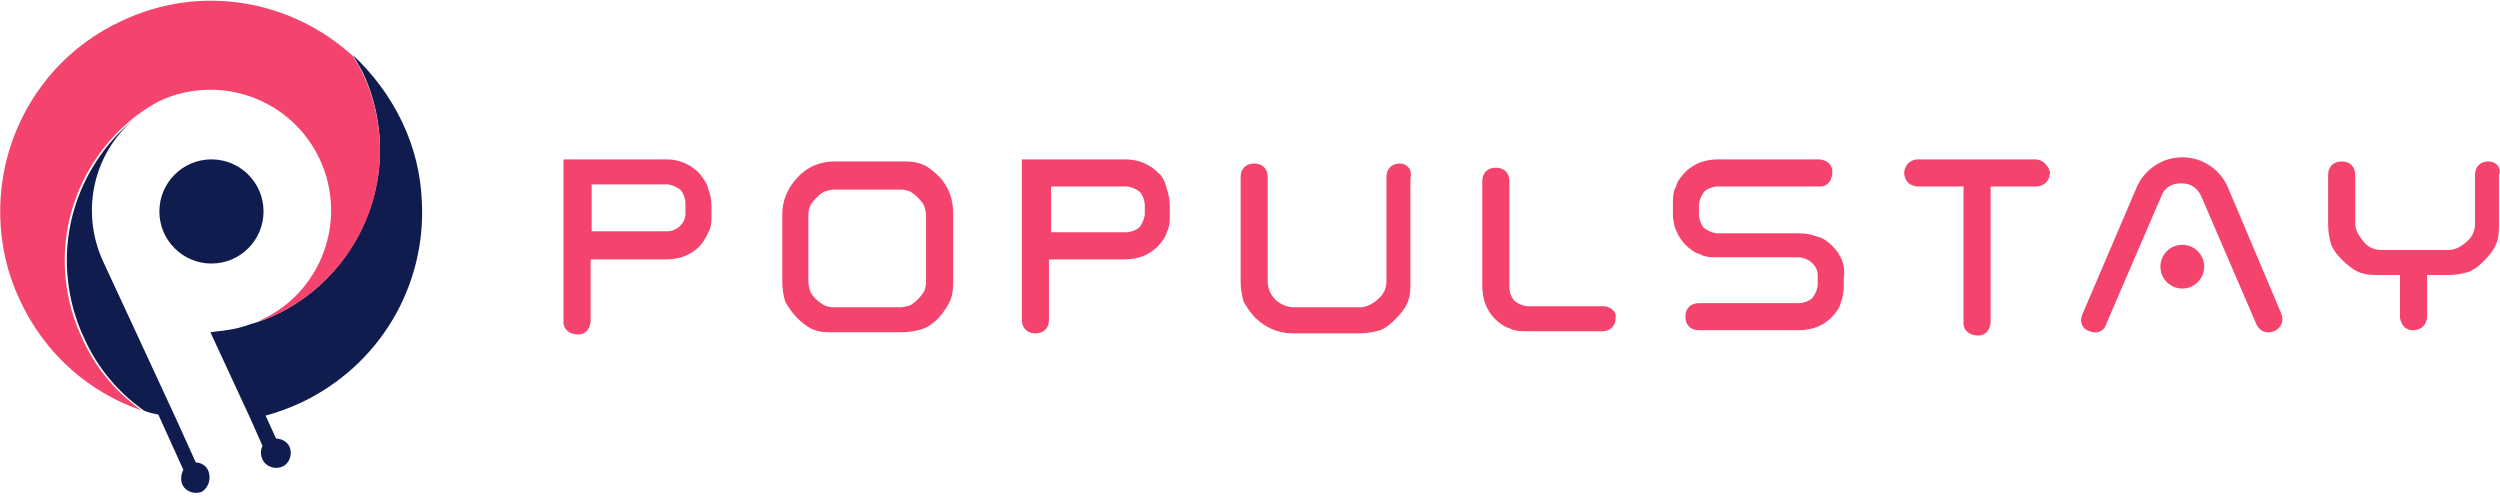<?xml version="1.0" encoding="UTF-8"?>
<svg width="240px" height="48px" viewBox="0 0 240 48" version="1.1" xmlns="http://www.w3.org/2000/svg" xmlns:xlink="http://www.w3.org/1999/xlink">
    <!-- Generator: Sketch 52.1 (67048) - http://www.bohemiancoding.com/sketch -->
    <title>populstay-logo-full-colour</title>
    <desc>Created with Sketch.</desc>
    <g id="Page-1" stroke="none" stroke-width="1" fill="none" fill-rule="evenodd">
        <g id="Demo---Homepage" transform="translate(-50, -26)" fill-rule="nonzero">
            <g id="Hero">
                <g id="Nav-Bar">
                    <g id="populstay-logo-full-colour" transform="translate(50, 26)">
                        <path d="M67.1,16.6 C66.2,15.7 65.1,15.3 64,15.3 L54.1,15.3 L54.1,30.7 C54,31.5 54.5,32 55.3,32.1 C56.1,32.2 56.6,31.7 56.7,30.9 C56.7,30.8 56.7,30.8 56.7,30.7 L56.7,24.9 L64,24.9 C64.5,24.9 65.2,24.8 65.7,24.6 C66.2,24.4 66.7,24.1 67.1,23.7 C67.4,23.4 67.8,22.8 68,22.3 C68.3,21.8 68.3,21.2 68.3,20.7 L68.3,19.8 C68.3,19.3 68.2,18.6 68,18.2 C67.9,17.6 67.5,17.1 67.1,16.6 Z M65.8,20.5 C65.8,21.5 64.9,22.2 64.1,22.2 L56.8,22.2 L56.8,17.7 L64,17.7 C64.4,17.7 64.9,17.9 65.3,18.2 C65.6,18.5 65.8,19.1 65.8,19.5 L65.8,20.5 Z" id="Shape" fill="#F4436C"></path>
                        <path d="M90.1,16.9 C89.7,16.5 89.1,16 88.6,15.8 C87.9,15.5 87.3,15.5 86.6,15.5 L80.1,15.5 C78.8,15.5 77.5,16 76.6,17 C75.7,17.9 75.1,19.2 75.1,20.5 L75.1,27 C75.1,27.7 75.2,28.4 75.4,29 C75.7,29.5 76.1,30.1 76.5,30.5 C76.9,30.9 77.5,31.4 78,31.6 C78.7,31.9 79.3,31.9 80,31.9 L86.5,31.9 C87.2,31.9 87.8,31.8 88.5,31.6 C89.7,31.2 90.6,30.1 91.2,28.9 C91.5,28.2 91.5,27.6 91.5,26.9 L91.5,20.4 C91.5,19.2 91.1,17.9 90.1,16.9 Z M88.9,27.1 C88.9,27.4 88.8,27.8 88.7,28 C88.4,28.5 87.9,29 87.4,29.3 C87.1,29.4 86.7,29.5 86.5,29.5 L80,29.5 C79.7,29.5 79.3,29.4 79.1,29.3 C78.6,29 78,28.5 77.8,28 C77.7,27.7 77.6,27.3 77.6,27.1 L77.6,20.6 C77.6,20.3 77.7,19.9 77.8,19.7 C78.1,19.2 78.6,18.7 79.1,18.4 C79.4,18.3 79.8,18.2 80,18.2 L86.5,18.2 C86.8,18.2 87.2,18.3 87.4,18.4 C87.9,18.7 88.4,19.2 88.7,19.7 C88.8,20 88.9,20.4 88.9,20.6 L88.9,27.1 Z" id="Shape" fill="#F4436C"></path>
                        <path d="M111.2,16.6 C110.3,15.7 109.2,15.3 108,15.3 L98.1,15.3 L98.1,30.7 C98.1,31.5 98.6,32 99.4,32 C100.2,32 100.7,31.5 100.7,30.7 L100.7,24.9 L108,24.9 C108.5,24.9 109.2,24.8 109.7,24.6 C110.2,24.4 110.7,24.1 111.1,23.7 C111.4,23.4 111.9,22.8 112,22.3 C112.3,21.8 112.3,21.2 112.3,20.7 L112.3,19.8 C112.3,19.3 112.2,18.6 112,18.1 C111.9,17.6 111.6,16.9 111.2,16.6 Z M109.9,20.5 C109.9,20.9 109.7,21.4 109.4,21.8 C109.1,22.1 108.5,22.3 108.1,22.3 L100.9,22.3 L100.9,17.9 L108.1,17.9 C108.5,17.9 109,18.1 109.4,18.4 C109.7,18.7 109.9,19.3 109.9,19.7 L109.9,20.5 Z" id="Shape" fill="#F4436C"></path>
                        <path d="M134.4,15.7 C133.6,15.7 133.1,16.2 133.1,17 L133.1,27 C133.1,27.7 132.8,28.3 132.3,28.7 C131.9,29.1 131.2,29.5 130.6,29.5 L124.1,29.5 C122.8,29.4 121.7,28.4 121.7,27 L121.7,17 C121.7,16.2 121.2,15.7 120.4,15.7 C119.6,15.7 119.1,16.2 119.1,17 L119.1,27 C119.1,27.7 119.2,28.3 119.4,29 C119.7,29.5 120.1,30.1 120.5,30.5 C121.4,31.4 122.7,32 124,32 L130.5,32 C131.2,32 131.8,31.9 132.5,31.7 C133.2,31.4 133.6,31 134,30.6 C134.4,30.2 134.9,29.6 135.1,29.1 C135.4,28.4 135.4,27.8 135.4,27.1 L135.4,17.1 C135.6,16.3 135.1,15.7 134.4,15.7 Z" id="Shape" fill="#F4436C"></path>
                        <path d="M153.9,29.4 L146.7,29.4 C146.3,29.4 145.8,29.2 145.4,28.9 C145.1,28.6 144.9,28 144.9,27.6 L144.9,17.4 C144.9,16.6 144.4,16.1 143.6,16.1 C142.8,16.1 142.3,16.6 142.3,17.4 L142.3,27.5 C142.3,28 142.4,28.7 142.6,29.2 C142.8,29.7 143.1,30.2 143.5,30.6 C143.8,30.9 144.4,31.4 144.9,31.5 C145.4,31.8 146,31.8 146.6,31.8 L153.8,31.8 C154.6,31.8 155.1,31.3 155.1,30.5 C155.2,29.9 154.6,29.4 153.9,29.4 Z" id="Shape" fill="#F4436C"></path>
                        <path d="M175.9,23.6 C175.6,23.3 175,22.8 174.4,22.7 C173.9,22.5 173.3,22.4 172.7,22.4 L164.9,22.4 C164.5,22.4 164,22.2 163.6,21.9 C163.3,21.6 163.1,21 163.1,20.6 L163.1,19.7 C163.1,19.3 163.3,18.8 163.6,18.4 C163.9,18.1 164.5,17.9 164.9,17.9 L174.5,17.9 C175.3,18 175.8,17.5 175.9,16.7 C176,15.9 175.5,15.4 174.7,15.3 C174.6,15.3 174.6,15.3 174.5,15.3 L164.9,15.3 C164.4,15.3 163.7,15.4 163.2,15.6 C162.7,15.8 162.2,16.1 161.8,16.5 C161.5,16.8 161,17.4 160.9,17.9 C160.6,18.4 160.6,19 160.6,19.6 L160.6,20.5 C160.6,21 160.7,21.7 160.9,22.1 C161.1,22.6 161.4,23.1 161.8,23.5 C162.1,23.8 162.7,24.3 163.2,24.4 C163.7,24.7 164.3,24.7 164.9,24.7 L172.6,24.7 C173.6,24.7 174.5,25.5 174.5,26.4 L174.5,27.3 C174.5,27.7 174.3,28.2 174,28.6 C173.7,28.9 173.1,29.1 172.7,29.1 L163.1,29.1 C162.3,29.1 161.8,29.6 161.8,30.4 C161.8,31.2 162.3,31.7 163.1,31.7 L172.7,31.7 C173.2,31.7 173.9,31.6 174.4,31.4 C174.9,31.2 175.4,30.9 175.8,30.5 C176.1,30.2 176.6,29.6 176.7,29.1 C176.9,28.6 177,28 177,27.5 L177,26.7 C177.2,25.6 176.8,24.5 175.9,23.6 Z" id="Shape" fill="#F4436C"></path>
                        <path d="M195.5,15.3 L184,15.3 C183.2,15.4 182.8,16 182.8,16.7 C182.9,17.4 183.3,17.8 184,17.9 L188.5,17.9 L188.5,30.8 C188.4,31.6 188.9,32.1 189.7,32.2 C190.5,32.3 191,31.8 191.1,31 C191.1,30.9 191.1,30.9 191.1,30.8 L191.1,17.9 L195.6,17.9 C196.4,17.8 196.8,17.2 196.8,16.5 C196.6,15.9 196.2,15.4 195.5,15.3 Z" id="Shape" fill="#F4436C"></path>
                        <circle id="Oval" fill="#F4436C" cx="209.5" cy="25.6" r="2.1"></circle>
                        <path d="M238.9,15.5 C238.1,15.5 237.6,16 237.6,16.8 L237.6,21.5 C237.6,22.2 237.3,22.8 236.8,23.2 C236.4,23.6 235.7,24 235.1,24 L228.6,24 C227.9,24 227.3,23.7 226.9,23.2 C226.5,22.7 226.1,22.1 226.1,21.5 L226.1,16.8 C226.1,16 225.6,15.5 224.8,15.5 C224,15.5 223.5,16 223.5,16.8 L223.5,21.5 C223.5,22.2 223.6,22.9 223.8,23.5 C224.1,24.2 224.5,24.6 224.9,25 C225.3,25.4 225.9,25.9 226.4,26.1 C227.1,26.4 227.7,26.4 228.4,26.4 L230.4,26.4 L230.4,30.5 C230.5,31.3 231.1,31.8 231.8,31.7 C232.5,31.6 232.9,31.2 233,30.5 L233,26.4 L235,26.4 C235.7,26.4 236.3,26.3 237,26.1 C237.7,25.8 238.1,25.4 238.5,25 C238.9,24.6 239.4,24 239.6,23.5 C239.9,22.8 239.9,22.2 239.9,21.5 L239.9,16.8 C240.2,16.1 239.6,15.5 238.9,15.5 Z" id="Shape" fill="#F4436C"></path>
                        <path d="M213.8,17.8 C213,16.2 211.4,15.1 209.5,15.1 C207.6,15.1 206,16.2 205.2,17.8 L199.9,30.2 C199.6,30.9 199.9,31.6 200.6,31.8 C201.3,32.1 202,31.8 202.2,31.1 L207.5,18.8 C207.8,18 208.5,17.6 209.4,17.6 C210.3,17.6 210.9,18 211.3,18.8 L216.6,31.1 C216.9,31.8 217.6,32.1 218.3,31.8 C219,31.5 219.3,30.8 219,30.1 L213.8,17.8 Z" id="Shape" fill="#F4436C"></path>
                        <circle id="Oval" fill="#111C4E" cx="20.3" cy="20.3" r="5"></circle>
                        <path d="M40.5,19.4 C40.4,16.8 39.8,14.2 38.6,11.7 C37.4,9.2 35.8,7.1 33.9,5.3 C34.2,5.8 34.5,6.4 34.8,6.9 C35.7,8.8 36.2,10.7 36.4,12.7 C37.1,19.9 33.2,27.1 26.3,30.3 C25.6,30.6 24.9,30.9 24.1,31.1 C23.3,31.4 22.5,31.6 21.7,31.7 C21.7,31.7 21.7,31.7 21.7,31.7 C21.2,31.8 20.7,31.8 20.2,31.9 L24,40.1 C24,40.1 24,40.1 24,40.1 L25.2,42.8 C25,43.2 25,43.7 25.2,44.1 C25.5,44.8 26.4,45.1 27.1,44.8 C27.8,44.5 28.1,43.6 27.8,42.9 C27.6,42.4 27,42.1 26.5,42.1 L25.5,39.9 C26.6,39.6 27.7,39.2 28.8,38.7 C36.5,35.1 40.9,27.4 40.5,19.4 Z" id="Shape" fill="#111C4E"></path>
                        <path d="M36.4,12.8 C36.2,10.8 35.7,8.9 34.8,7 C34.5,6.4 34.2,5.9 33.9,5.4 C28,-7.99360578e-15 19.3,-1.6 11.7,2 C6.7,4.3 3.1,8.4 1.3,13.2 C-0.5,18 -0.5,23.7 1.9,28.8 C4.3,34 8.6,37.7 13.6,39.4 C11.2,37.7 9.2,35.4 7.9,32.5 C7,30.6 6.5,28.7 6.3,26.7 C5.7,20.7 8.3,14.8 13.1,11.1 C13.8,10.6 14.5,10.1 15.3,9.7 C21.1,7 28,9.5 30.7,15.3 C33.4,21.1 30.9,28 25.1,30.7 C24.8,30.9 24.4,31 24.1,31.1 C24.8,30.9 25.6,30.6 26.3,30.3 C33.2,27.1 37.1,20 36.4,12.8 Z" id="Shape" fill="#F4436C"></path>
                        <path d="M20,45.2 C19.8,44.7 19.3,44.4 18.8,44.4 L16.9,40.2 C16.9,40.2 16.9,40.2 16.9,40.2 L12.5,30.7 L9.9,25.1 C7.6,20.1 9.1,14.3 13.3,11.1 C8.5,14.8 5.9,20.7 6.5,26.7 C6.7,28.7 7.2,30.6 8.1,32.5 C9.4,35.4 11.4,37.7 13.8,39.4 C14.2,39.6 14.7,39.7 15.2,39.8 L17.6,45.1 C17.4,45.5 17.3,46 17.5,46.5 C17.8,47.2 18.7,47.5 19.4,47.2 C20,46.8 20.3,46 20,45.2 Z" id="Shape" fill="#111C4E"></path>
                    </g>
                </g>
            </g>
        </g>
    </g>
</svg>